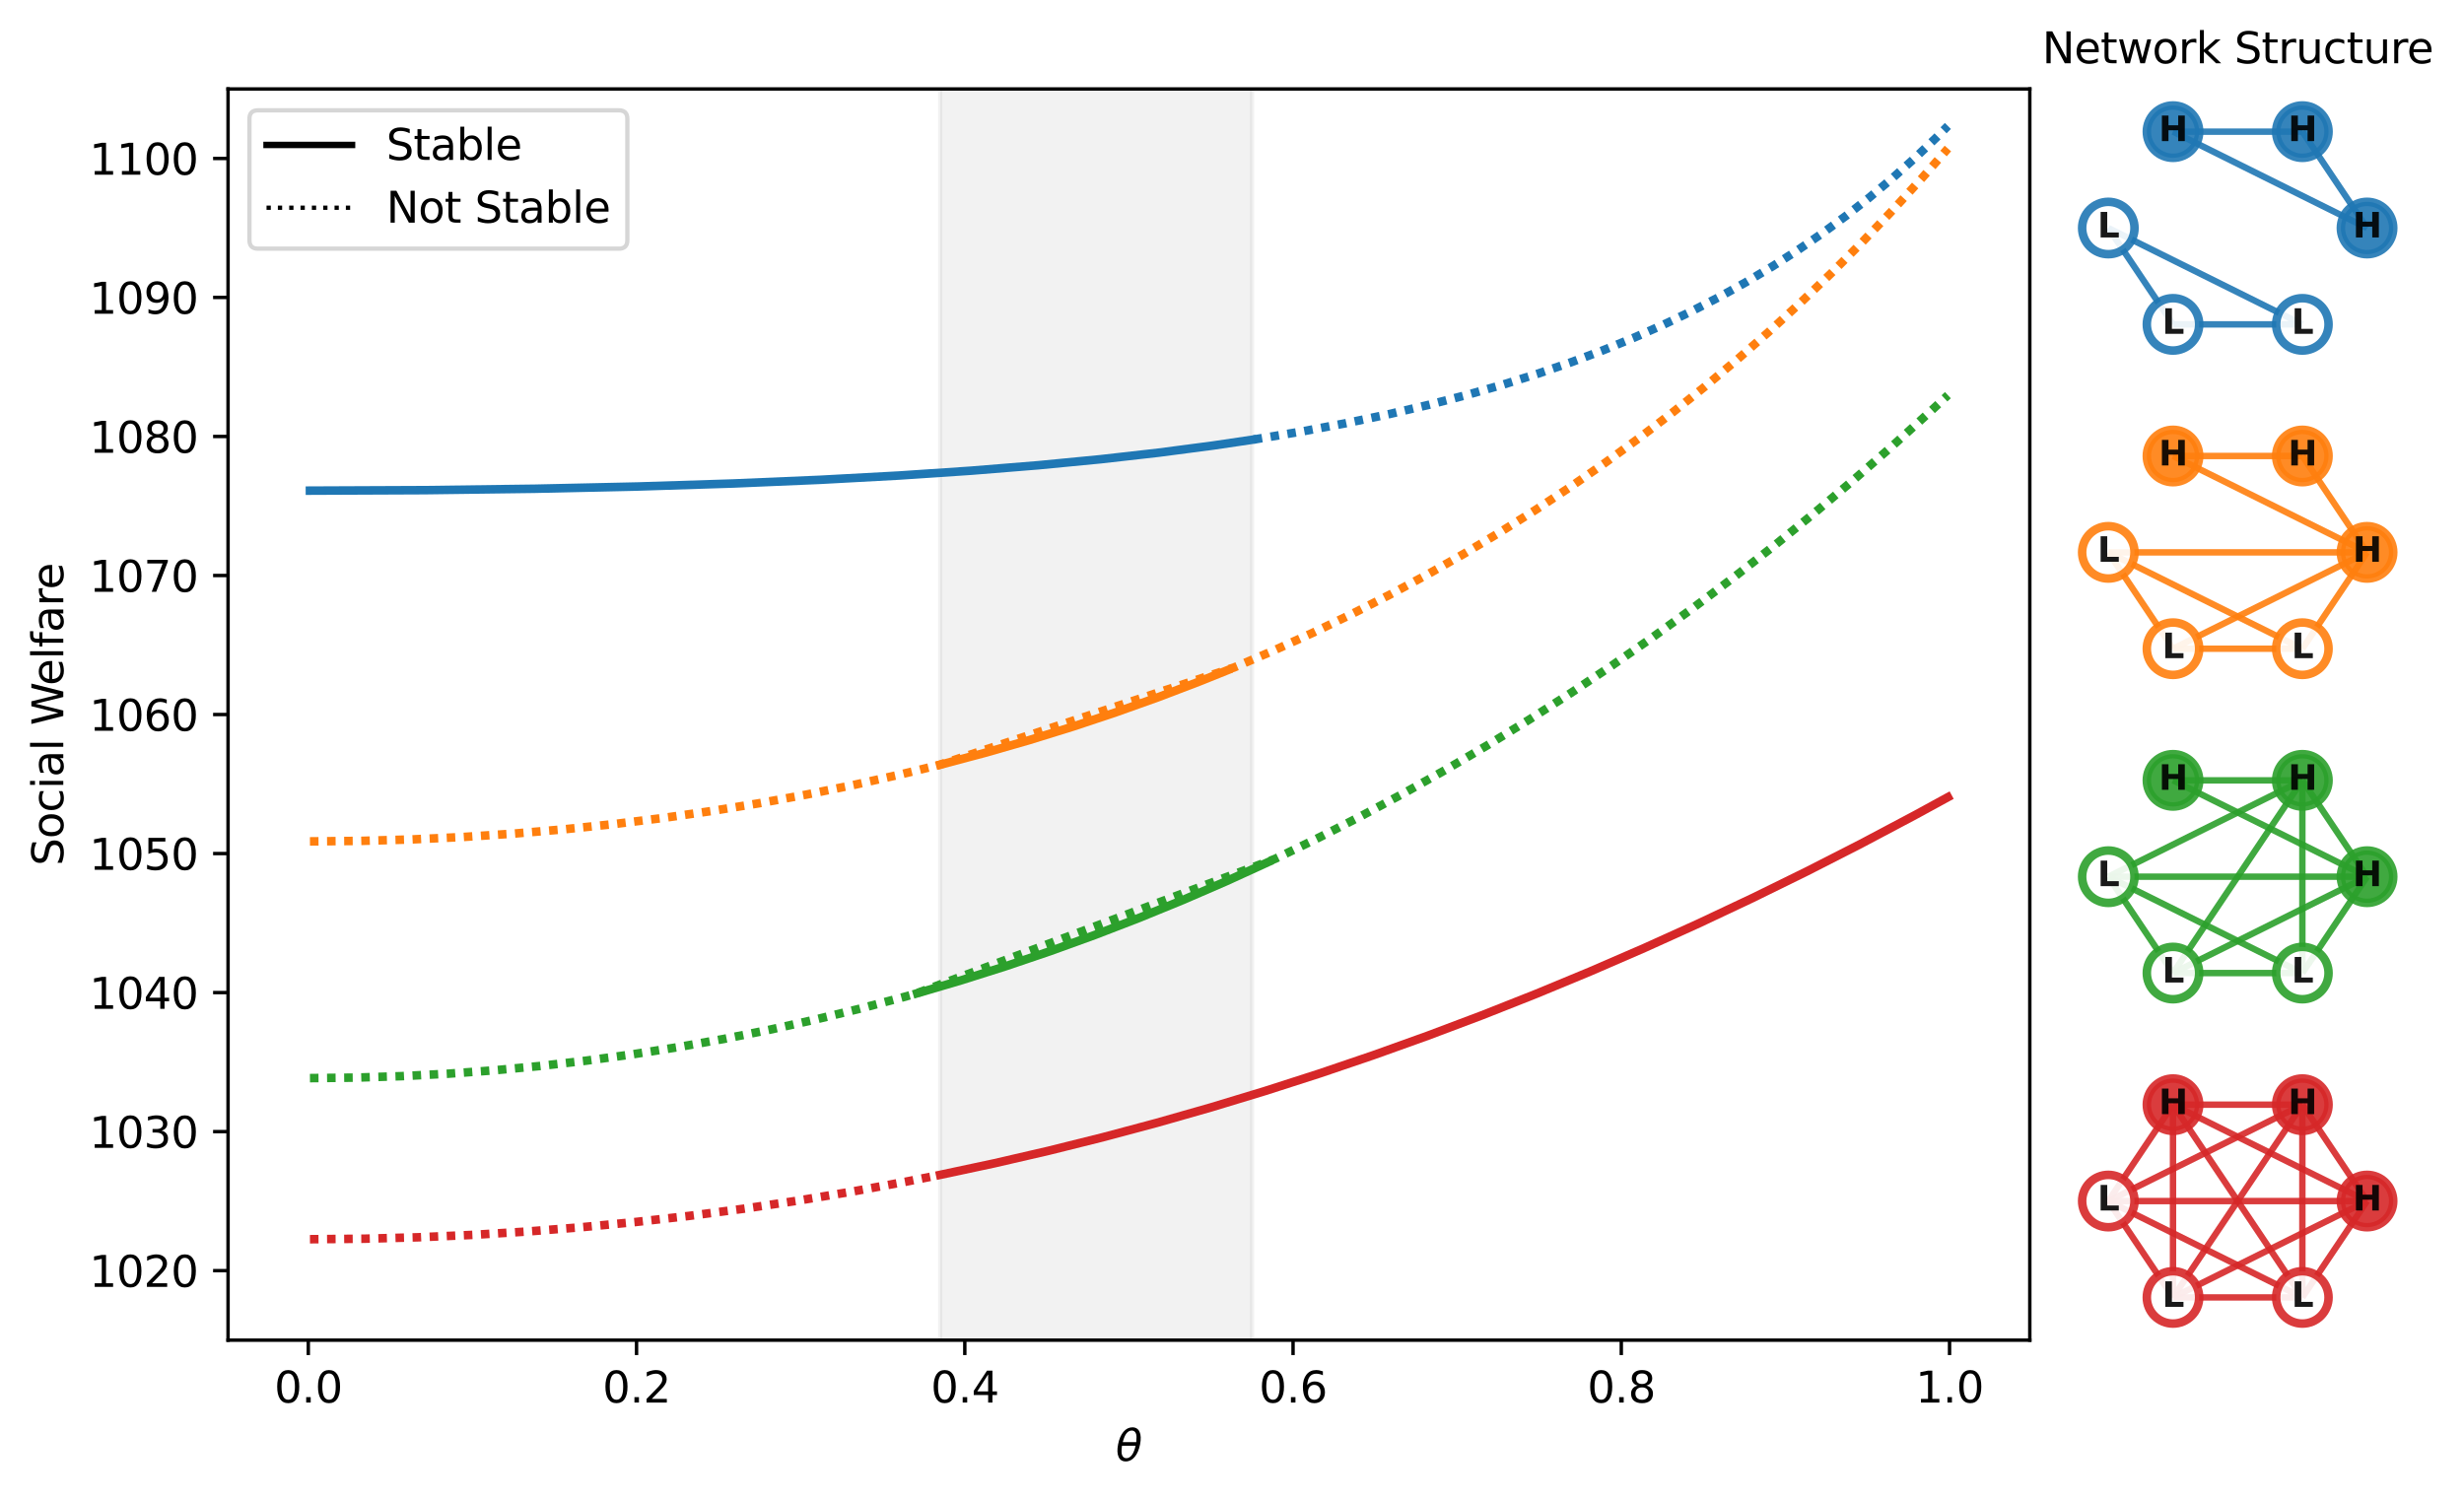 <?xml version="1.0" encoding="utf-8" standalone="no"?>
<!DOCTYPE svg PUBLIC "-//W3C//DTD SVG 1.1//EN"
  "http://www.w3.org/Graphics/SVG/1.1/DTD/svg11.dtd">
<svg xmlns:xlink="http://www.w3.org/1999/xlink" width="576.197pt" height="350.955pt" viewBox="0 0 576.197 350.955" xmlns="http://www.w3.org/2000/svg" version="1.1">
 <defs>
  <style type="text/css">*{stroke-linejoin: round; stroke-linecap: butt}</style>
 </defs>
 <g id="figure_1">
  <g id="patch_1">
   <path d="M 0 350.955 
L 576.197 350.955 
L 576.197 0 
L 0 0 
z
" style="fill: #ffffff"/>
  </g>
  <g id="axes_1">
   <g id="patch_2">
    <path d="M 53.328 313.398 
L 474.661 313.398 
L 474.661 20.798 
L 53.328 20.798 
z
" style="fill: #ffffff"/>
   </g>
   <g id="PolyCollection_1"/>
   <g id="PolyCollection_2"/>
   <g id="PolyCollection_3"/>
   <g id="PolyCollection_4"/>
   <g id="PolyCollection_5"/>
   <g id="PolyCollection_6"/>
   <g id="PolyCollection_7"/>
   <g id="PolyCollection_8"/>
   <g id="PolyCollection_9">
    <defs>
     <path id="mc491e01df0" d="M 292.78 -21.301 
L 219.858 -21.301 
L 219.858 -362.667 
L 292.78 -362.667 
L 292.78 -362.667 
L 292.78 -21.301 
z
" style="stroke: #7f7f7f; stroke-opacity: 0.1"/>
    </defs>
    <g clip-path="url(#p74b5ebcab1)">
     <use xlink:href="#mc491e01df0" x="0" y="350.955" style="fill: #7f7f7f; fill-opacity: 0.1; stroke: #7f7f7f; stroke-opacity: 0.1"/>
    </g>
   </g>
   <g id="matplotlib.axis_1">
    <g id="xtick_1">
     <g id="line2d_1">
      <defs>
       <path id="m1a54501ac3" d="M 0 0 
L 0 3.5 
" style="stroke: #000000; stroke-width: 0.8"/>
      </defs>
      <g>
       <use xlink:href="#m1a54501ac3" x="72.096" y="313.398" style="stroke: #000000; stroke-width: 0.8"/>
      </g>
     </g>
     <g id="text_1">
      <!-- 0.0 -->
      <g transform="translate(64.144 327.997) scale(0.1 -0.1)">
       <defs>
        <path id="DejaVuSans-30" d="M 2034 4250 
Q 1547 4250 1301 3770 
Q 1056 3291 1056 2328 
Q 1056 1369 1301 889 
Q 1547 409 2034 409 
Q 2525 409 2770 889 
Q 3016 1369 3016 2328 
Q 3016 3291 2770 3770 
Q 2525 4250 2034 4250 
z
M 2034 4750 
Q 2819 4750 3233 4129 
Q 3647 3509 3647 2328 
Q 3647 1150 3233 529 
Q 2819 -91 2034 -91 
Q 1250 -91 836 529 
Q 422 1150 422 2328 
Q 422 3509 836 4129 
Q 1250 4750 2034 4750 
z
" transform="scale(0.016)"/>
        <path id="DejaVuSans-2e" d="M 684 794 
L 1344 794 
L 1344 0 
L 684 0 
L 684 794 
z
" transform="scale(0.016)"/>
       </defs>
       <use xlink:href="#DejaVuSans-30"/>
       <use xlink:href="#DejaVuSans-2e" x="63.623"/>
       <use xlink:href="#DejaVuSans-30" x="95.41"/>
      </g>
     </g>
    </g>
    <g id="xtick_2">
     <g id="line2d_2">
      <g>
       <use xlink:href="#m1a54501ac3" x="148.855" y="313.398" style="stroke: #000000; stroke-width: 0.8"/>
      </g>
     </g>
     <g id="text_2">
      <!-- 0.2 -->
      <g transform="translate(140.904 327.997) scale(0.1 -0.1)">
       <defs>
        <path id="DejaVuSans-32" d="M 1228 531 
L 3431 531 
L 3431 0 
L 469 0 
L 469 531 
Q 828 903 1448 1529 
Q 2069 2156 2228 2338 
Q 2531 2678 2651 2914 
Q 2772 3150 2772 3378 
Q 2772 3750 2511 3984 
Q 2250 4219 1831 4219 
Q 1534 4219 1204 4116 
Q 875 4013 500 3803 
L 500 4441 
Q 881 4594 1212 4672 
Q 1544 4750 1819 4750 
Q 2544 4750 2975 4387 
Q 3406 4025 3406 3419 
Q 3406 3131 3298 2873 
Q 3191 2616 2906 2266 
Q 2828 2175 2409 1742 
Q 1991 1309 1228 531 
z
" transform="scale(0.016)"/>
       </defs>
       <use xlink:href="#DejaVuSans-30"/>
       <use xlink:href="#DejaVuSans-2e" x="63.623"/>
       <use xlink:href="#DejaVuSans-32" x="95.41"/>
      </g>
     </g>
    </g>
    <g id="xtick_3">
     <g id="line2d_3">
      <g>
       <use xlink:href="#m1a54501ac3" x="225.615" y="313.398" style="stroke: #000000; stroke-width: 0.8"/>
      </g>
     </g>
     <g id="text_3">
      <!-- 0.4 -->
      <g transform="translate(217.663 327.997) scale(0.1 -0.1)">
       <defs>
        <path id="DejaVuSans-34" d="M 2419 4116 
L 825 1625 
L 2419 1625 
L 2419 4116 
z
M 2253 4666 
L 3047 4666 
L 3047 1625 
L 3713 1625 
L 3713 1100 
L 3047 1100 
L 3047 0 
L 2419 0 
L 2419 1100 
L 313 1100 
L 313 1709 
L 2253 4666 
z
" transform="scale(0.016)"/>
       </defs>
       <use xlink:href="#DejaVuSans-30"/>
       <use xlink:href="#DejaVuSans-2e" x="63.623"/>
       <use xlink:href="#DejaVuSans-34" x="95.41"/>
      </g>
     </g>
    </g>
    <g id="xtick_4">
     <g id="line2d_4">
      <g>
       <use xlink:href="#m1a54501ac3" x="302.375" y="313.398" style="stroke: #000000; stroke-width: 0.8"/>
      </g>
     </g>
     <g id="text_4">
      <!-- 0.6 -->
      <g transform="translate(294.423 327.997) scale(0.1 -0.1)">
       <defs>
        <path id="DejaVuSans-36" d="M 2113 2584 
Q 1688 2584 1439 2293 
Q 1191 2003 1191 1497 
Q 1191 994 1439 701 
Q 1688 409 2113 409 
Q 2538 409 2786 701 
Q 3034 994 3034 1497 
Q 3034 2003 2786 2293 
Q 2538 2584 2113 2584 
z
M 3366 4563 
L 3366 3988 
Q 3128 4100 2886 4159 
Q 2644 4219 2406 4219 
Q 1781 4219 1451 3797 
Q 1122 3375 1075 2522 
Q 1259 2794 1537 2939 
Q 1816 3084 2150 3084 
Q 2853 3084 3261 2657 
Q 3669 2231 3669 1497 
Q 3669 778 3244 343 
Q 2819 -91 2113 -91 
Q 1303 -91 875 529 
Q 447 1150 447 2328 
Q 447 3434 972 4092 
Q 1497 4750 2381 4750 
Q 2619 4750 2861 4703 
Q 3103 4656 3366 4563 
z
" transform="scale(0.016)"/>
       </defs>
       <use xlink:href="#DejaVuSans-30"/>
       <use xlink:href="#DejaVuSans-2e" x="63.623"/>
       <use xlink:href="#DejaVuSans-36" x="95.41"/>
      </g>
     </g>
    </g>
    <g id="xtick_5">
     <g id="line2d_5">
      <g>
       <use xlink:href="#m1a54501ac3" x="379.134" y="313.398" style="stroke: #000000; stroke-width: 0.8"/>
      </g>
     </g>
     <g id="text_5">
      <!-- 0.8 -->
      <g transform="translate(371.183 327.997) scale(0.1 -0.1)">
       <defs>
        <path id="DejaVuSans-38" d="M 2034 2216 
Q 1584 2216 1326 1975 
Q 1069 1734 1069 1313 
Q 1069 891 1326 650 
Q 1584 409 2034 409 
Q 2484 409 2743 651 
Q 3003 894 3003 1313 
Q 3003 1734 2745 1975 
Q 2488 2216 2034 2216 
z
M 1403 2484 
Q 997 2584 770 2862 
Q 544 3141 544 3541 
Q 544 4100 942 4425 
Q 1341 4750 2034 4750 
Q 2731 4750 3128 4425 
Q 3525 4100 3525 3541 
Q 3525 3141 3298 2862 
Q 3072 2584 2669 2484 
Q 3125 2378 3379 2068 
Q 3634 1759 3634 1313 
Q 3634 634 3220 271 
Q 2806 -91 2034 -91 
Q 1263 -91 848 271 
Q 434 634 434 1313 
Q 434 1759 690 2068 
Q 947 2378 1403 2484 
z
M 1172 3481 
Q 1172 3119 1398 2916 
Q 1625 2713 2034 2713 
Q 2441 2713 2670 2916 
Q 2900 3119 2900 3481 
Q 2900 3844 2670 4047 
Q 2441 4250 2034 4250 
Q 1625 4250 1398 4047 
Q 1172 3844 1172 3481 
z
" transform="scale(0.016)"/>
       </defs>
       <use xlink:href="#DejaVuSans-30"/>
       <use xlink:href="#DejaVuSans-2e" x="63.623"/>
       <use xlink:href="#DejaVuSans-38" x="95.41"/>
      </g>
     </g>
    </g>
    <g id="xtick_6">
     <g id="line2d_6">
      <g>
       <use xlink:href="#m1a54501ac3" x="455.894" y="313.398" style="stroke: #000000; stroke-width: 0.8"/>
      </g>
     </g>
     <g id="text_6">
      <!-- 1.0 -->
      <g transform="translate(447.942 327.997) scale(0.1 -0.1)">
       <defs>
        <path id="DejaVuSans-31" d="M 794 531 
L 1825 531 
L 1825 4091 
L 703 3866 
L 703 4441 
L 1819 4666 
L 2450 4666 
L 2450 531 
L 3481 531 
L 3481 0 
L 794 0 
L 794 531 
z
" transform="scale(0.016)"/>
       </defs>
       <use xlink:href="#DejaVuSans-31"/>
       <use xlink:href="#DejaVuSans-2e" x="63.623"/>
       <use xlink:href="#DejaVuSans-30" x="95.41"/>
      </g>
     </g>
    </g>
    <g id="text_7">
     <!-- $\theta$ -->
     <g transform="translate(260.895 341.675) scale(0.1 -0.1)">
      <defs>
       <path id="DejaVuSans-Oblique-3b8" d="M 2913 2219 
L 925 2219 
Q 791 1284 928 888 
Q 1100 400 1566 400 
Q 2034 400 2391 891 
Q 2703 1322 2913 2219 
z
M 3009 2750 
Q 3094 3638 2984 3950 
Q 2813 4444 2353 4444 
Q 1875 4444 1525 3956 
Q 1250 3563 1034 2750 
L 3009 2750 
z
M 2444 4913 
Q 3194 4913 3494 4250 
Q 3794 3591 3566 2422 
Q 3341 1256 2781 594 
Q 2225 -72 1475 -72 
Q 722 -72 425 594 
Q 128 1256 353 2422 
Q 581 3591 1134 4250 
Q 1691 4913 2444 4913 
z
" transform="scale(0.016)"/>
      </defs>
      <use xlink:href="#DejaVuSans-Oblique-3b8" transform="translate(0 0.234)"/>
     </g>
    </g>
   </g>
   <g id="matplotlib.axis_2">
    <g id="ytick_1">
     <g id="line2d_7">
      <defs>
       <path id="m4eb96f9fd0" d="M 0 0 
L -3.5 0 
" style="stroke: #000000; stroke-width: 0.8"/>
      </defs>
      <g>
       <use xlink:href="#m4eb96f9fd0" x="53.328" y="297.143" style="stroke: #000000; stroke-width: 0.8"/>
      </g>
     </g>
     <g id="text_8">
      <!-- 1020 -->
      <g transform="translate(20.878 300.942) scale(0.1 -0.1)">
       <use xlink:href="#DejaVuSans-31"/>
       <use xlink:href="#DejaVuSans-30" x="63.623"/>
       <use xlink:href="#DejaVuSans-32" x="127.246"/>
       <use xlink:href="#DejaVuSans-30" x="190.869"/>
      </g>
     </g>
    </g>
    <g id="ytick_2">
     <g id="line2d_8">
      <g>
       <use xlink:href="#m4eb96f9fd0" x="53.328" y="264.632" style="stroke: #000000; stroke-width: 0.8"/>
      </g>
     </g>
     <g id="text_9">
      <!-- 1030 -->
      <g transform="translate(20.878 268.431) scale(0.1 -0.1)">
       <defs>
        <path id="DejaVuSans-33" d="M 2597 2516 
Q 3050 2419 3304 2112 
Q 3559 1806 3559 1356 
Q 3559 666 3084 287 
Q 2609 -91 1734 -91 
Q 1441 -91 1130 -33 
Q 819 25 488 141 
L 488 750 
Q 750 597 1062 519 
Q 1375 441 1716 441 
Q 2309 441 2620 675 
Q 2931 909 2931 1356 
Q 2931 1769 2642 2001 
Q 2353 2234 1838 2234 
L 1294 2234 
L 1294 2753 
L 1863 2753 
Q 2328 2753 2575 2939 
Q 2822 3125 2822 3475 
Q 2822 3834 2567 4026 
Q 2313 4219 1838 4219 
Q 1578 4219 1281 4162 
Q 984 4106 628 3988 
L 628 4550 
Q 988 4650 1302 4700 
Q 1616 4750 1894 4750 
Q 2613 4750 3031 4423 
Q 3450 4097 3450 3541 
Q 3450 3153 3228 2886 
Q 3006 2619 2597 2516 
z
" transform="scale(0.016)"/>
       </defs>
       <use xlink:href="#DejaVuSans-31"/>
       <use xlink:href="#DejaVuSans-30" x="63.623"/>
       <use xlink:href="#DejaVuSans-33" x="127.246"/>
       <use xlink:href="#DejaVuSans-30" x="190.869"/>
      </g>
     </g>
    </g>
    <g id="ytick_3">
     <g id="line2d_9">
      <g>
       <use xlink:href="#m4eb96f9fd0" x="53.328" y="232.121" style="stroke: #000000; stroke-width: 0.8"/>
      </g>
     </g>
     <g id="text_10">
      <!-- 1040 -->
      <g transform="translate(20.878 235.92) scale(0.1 -0.1)">
       <use xlink:href="#DejaVuSans-31"/>
       <use xlink:href="#DejaVuSans-30" x="63.623"/>
       <use xlink:href="#DejaVuSans-34" x="127.246"/>
       <use xlink:href="#DejaVuSans-30" x="190.869"/>
      </g>
     </g>
    </g>
    <g id="ytick_4">
     <g id="line2d_10">
      <g>
       <use xlink:href="#m4eb96f9fd0" x="53.328" y="199.61" style="stroke: #000000; stroke-width: 0.8"/>
      </g>
     </g>
     <g id="text_11">
      <!-- 1050 -->
      <g transform="translate(20.878 203.409) scale(0.1 -0.1)">
       <defs>
        <path id="DejaVuSans-35" d="M 691 4666 
L 3169 4666 
L 3169 4134 
L 1269 4134 
L 1269 2991 
Q 1406 3038 1543 3061 
Q 1681 3084 1819 3084 
Q 2600 3084 3056 2656 
Q 3513 2228 3513 1497 
Q 3513 744 3044 326 
Q 2575 -91 1722 -91 
Q 1428 -91 1123 -41 
Q 819 9 494 109 
L 494 744 
Q 775 591 1075 516 
Q 1375 441 1709 441 
Q 2250 441 2565 725 
Q 2881 1009 2881 1497 
Q 2881 1984 2565 2268 
Q 2250 2553 1709 2553 
Q 1456 2553 1204 2497 
Q 953 2441 691 2322 
L 691 4666 
z
" transform="scale(0.016)"/>
       </defs>
       <use xlink:href="#DejaVuSans-31"/>
       <use xlink:href="#DejaVuSans-30" x="63.623"/>
       <use xlink:href="#DejaVuSans-35" x="127.246"/>
       <use xlink:href="#DejaVuSans-30" x="190.869"/>
      </g>
     </g>
    </g>
    <g id="ytick_5">
     <g id="line2d_11">
      <g>
       <use xlink:href="#m4eb96f9fd0" x="53.328" y="167.098" style="stroke: #000000; stroke-width: 0.8"/>
      </g>
     </g>
     <g id="text_12">
      <!-- 1060 -->
      <g transform="translate(20.878 170.898) scale(0.1 -0.1)">
       <use xlink:href="#DejaVuSans-31"/>
       <use xlink:href="#DejaVuSans-30" x="63.623"/>
       <use xlink:href="#DejaVuSans-36" x="127.246"/>
       <use xlink:href="#DejaVuSans-30" x="190.869"/>
      </g>
     </g>
    </g>
    <g id="ytick_6">
     <g id="line2d_12">
      <g>
       <use xlink:href="#m4eb96f9fd0" x="53.328" y="134.587" style="stroke: #000000; stroke-width: 0.8"/>
      </g>
     </g>
     <g id="text_13">
      <!-- 1070 -->
      <g transform="translate(20.878 138.387) scale(0.1 -0.1)">
       <defs>
        <path id="DejaVuSans-37" d="M 525 4666 
L 3525 4666 
L 3525 4397 
L 1831 0 
L 1172 0 
L 2766 4134 
L 525 4134 
L 525 4666 
z
" transform="scale(0.016)"/>
       </defs>
       <use xlink:href="#DejaVuSans-31"/>
       <use xlink:href="#DejaVuSans-30" x="63.623"/>
       <use xlink:href="#DejaVuSans-37" x="127.246"/>
       <use xlink:href="#DejaVuSans-30" x="190.869"/>
      </g>
     </g>
    </g>
    <g id="ytick_7">
     <g id="line2d_13">
      <g>
       <use xlink:href="#m4eb96f9fd0" x="53.328" y="102.076" style="stroke: #000000; stroke-width: 0.8"/>
      </g>
     </g>
     <g id="text_14">
      <!-- 1080 -->
      <g transform="translate(20.878 105.875) scale(0.1 -0.1)">
       <use xlink:href="#DejaVuSans-31"/>
       <use xlink:href="#DejaVuSans-30" x="63.623"/>
       <use xlink:href="#DejaVuSans-38" x="127.246"/>
       <use xlink:href="#DejaVuSans-30" x="190.869"/>
      </g>
     </g>
    </g>
    <g id="ytick_8">
     <g id="line2d_14">
      <g>
       <use xlink:href="#m4eb96f9fd0" x="53.328" y="69.565" style="stroke: #000000; stroke-width: 0.8"/>
      </g>
     </g>
     <g id="text_15">
      <!-- 1090 -->
      <g transform="translate(20.878 73.364) scale(0.1 -0.1)">
       <defs>
        <path id="DejaVuSans-39" d="M 703 97 
L 703 672 
Q 941 559 1184 500 
Q 1428 441 1663 441 
Q 2288 441 2617 861 
Q 2947 1281 2994 2138 
Q 2813 1869 2534 1725 
Q 2256 1581 1919 1581 
Q 1219 1581 811 2004 
Q 403 2428 403 3163 
Q 403 3881 828 4315 
Q 1253 4750 1959 4750 
Q 2769 4750 3195 4129 
Q 3622 3509 3622 2328 
Q 3622 1225 3098 567 
Q 2575 -91 1691 -91 
Q 1453 -91 1209 -44 
Q 966 3 703 97 
z
M 1959 2075 
Q 2384 2075 2632 2365 
Q 2881 2656 2881 3163 
Q 2881 3666 2632 3958 
Q 2384 4250 1959 4250 
Q 1534 4250 1286 3958 
Q 1038 3666 1038 3163 
Q 1038 2656 1286 2365 
Q 1534 2075 1959 2075 
z
" transform="scale(0.016)"/>
       </defs>
       <use xlink:href="#DejaVuSans-31"/>
       <use xlink:href="#DejaVuSans-30" x="63.623"/>
       <use xlink:href="#DejaVuSans-39" x="127.246"/>
       <use xlink:href="#DejaVuSans-30" x="190.869"/>
      </g>
     </g>
    </g>
    <g id="ytick_9">
     <g id="line2d_15">
      <g>
       <use xlink:href="#m4eb96f9fd0" x="53.328" y="37.054" style="stroke: #000000; stroke-width: 0.8"/>
      </g>
     </g>
     <g id="text_16">
      <!-- 1100 -->
      <g transform="translate(20.878 40.853) scale(0.1 -0.1)">
       <use xlink:href="#DejaVuSans-31"/>
       <use xlink:href="#DejaVuSans-31" x="63.623"/>
       <use xlink:href="#DejaVuSans-30" x="127.246"/>
       <use xlink:href="#DejaVuSans-30" x="190.869"/>
      </g>
     </g>
    </g>
    <g id="text_17">
     <!-- Social Welfare -->
     <g transform="translate(14.798 202.472) rotate(-90) scale(0.1 -0.1)">
      <defs>
       <path id="DejaVuSans-53" d="M 3425 4513 
L 3425 3897 
Q 3066 4069 2747 4153 
Q 2428 4238 2131 4238 
Q 1616 4238 1336 4038 
Q 1056 3838 1056 3469 
Q 1056 3159 1242 3001 
Q 1428 2844 1947 2747 
L 2328 2669 
Q 3034 2534 3370 2195 
Q 3706 1856 3706 1288 
Q 3706 609 3251 259 
Q 2797 -91 1919 -91 
Q 1588 -91 1214 -16 
Q 841 59 441 206 
L 441 856 
Q 825 641 1194 531 
Q 1563 422 1919 422 
Q 2459 422 2753 634 
Q 3047 847 3047 1241 
Q 3047 1584 2836 1778 
Q 2625 1972 2144 2069 
L 1759 2144 
Q 1053 2284 737 2584 
Q 422 2884 422 3419 
Q 422 4038 858 4394 
Q 1294 4750 2059 4750 
Q 2388 4750 2728 4690 
Q 3069 4631 3425 4513 
z
" transform="scale(0.016)"/>
       <path id="DejaVuSans-6f" d="M 1959 3097 
Q 1497 3097 1228 2736 
Q 959 2375 959 1747 
Q 959 1119 1226 758 
Q 1494 397 1959 397 
Q 2419 397 2687 759 
Q 2956 1122 2956 1747 
Q 2956 2369 2687 2733 
Q 2419 3097 1959 3097 
z
M 1959 3584 
Q 2709 3584 3137 3096 
Q 3566 2609 3566 1747 
Q 3566 888 3137 398 
Q 2709 -91 1959 -91 
Q 1206 -91 779 398 
Q 353 888 353 1747 
Q 353 2609 779 3096 
Q 1206 3584 1959 3584 
z
" transform="scale(0.016)"/>
       <path id="DejaVuSans-63" d="M 3122 3366 
L 3122 2828 
Q 2878 2963 2633 3030 
Q 2388 3097 2138 3097 
Q 1578 3097 1268 2742 
Q 959 2388 959 1747 
Q 959 1106 1268 751 
Q 1578 397 2138 397 
Q 2388 397 2633 464 
Q 2878 531 3122 666 
L 3122 134 
Q 2881 22 2623 -34 
Q 2366 -91 2075 -91 
Q 1284 -91 818 406 
Q 353 903 353 1747 
Q 353 2603 823 3093 
Q 1294 3584 2113 3584 
Q 2378 3584 2631 3529 
Q 2884 3475 3122 3366 
z
" transform="scale(0.016)"/>
       <path id="DejaVuSans-69" d="M 603 3500 
L 1178 3500 
L 1178 0 
L 603 0 
L 603 3500 
z
M 603 4863 
L 1178 4863 
L 1178 4134 
L 603 4134 
L 603 4863 
z
" transform="scale(0.016)"/>
       <path id="DejaVuSans-61" d="M 2194 1759 
Q 1497 1759 1228 1600 
Q 959 1441 959 1056 
Q 959 750 1161 570 
Q 1363 391 1709 391 
Q 2188 391 2477 730 
Q 2766 1069 2766 1631 
L 2766 1759 
L 2194 1759 
z
M 3341 1997 
L 3341 0 
L 2766 0 
L 2766 531 
Q 2569 213 2275 61 
Q 1981 -91 1556 -91 
Q 1019 -91 701 211 
Q 384 513 384 1019 
Q 384 1609 779 1909 
Q 1175 2209 1959 2209 
L 2766 2209 
L 2766 2266 
Q 2766 2663 2505 2880 
Q 2244 3097 1772 3097 
Q 1472 3097 1187 3025 
Q 903 2953 641 2809 
L 641 3341 
Q 956 3463 1253 3523 
Q 1550 3584 1831 3584 
Q 2591 3584 2966 3190 
Q 3341 2797 3341 1997 
z
" transform="scale(0.016)"/>
       <path id="DejaVuSans-6c" d="M 603 4863 
L 1178 4863 
L 1178 0 
L 603 0 
L 603 4863 
z
" transform="scale(0.016)"/>
       <path id="DejaVuSans-20" transform="scale(0.016)"/>
       <path id="DejaVuSans-57" d="M 213 4666 
L 850 4666 
L 1831 722 
L 2809 4666 
L 3519 4666 
L 4500 722 
L 5478 4666 
L 6119 4666 
L 4947 0 
L 4153 0 
L 3169 4050 
L 2175 0 
L 1381 0 
L 213 4666 
z
" transform="scale(0.016)"/>
       <path id="DejaVuSans-65" d="M 3597 1894 
L 3597 1613 
L 953 1613 
Q 991 1019 1311 708 
Q 1631 397 2203 397 
Q 2534 397 2845 478 
Q 3156 559 3463 722 
L 3463 178 
Q 3153 47 2828 -22 
Q 2503 -91 2169 -91 
Q 1331 -91 842 396 
Q 353 884 353 1716 
Q 353 2575 817 3079 
Q 1281 3584 2069 3584 
Q 2775 3584 3186 3129 
Q 3597 2675 3597 1894 
z
M 3022 2063 
Q 3016 2534 2758 2815 
Q 2500 3097 2075 3097 
Q 1594 3097 1305 2825 
Q 1016 2553 972 2059 
L 3022 2063 
z
" transform="scale(0.016)"/>
       <path id="DejaVuSans-66" d="M 2375 4863 
L 2375 4384 
L 1825 4384 
Q 1516 4384 1395 4259 
Q 1275 4134 1275 3809 
L 1275 3500 
L 2222 3500 
L 2222 3053 
L 1275 3053 
L 1275 0 
L 697 0 
L 697 3053 
L 147 3053 
L 147 3500 
L 697 3500 
L 697 3744 
Q 697 4328 969 4595 
Q 1241 4863 1831 4863 
L 2375 4863 
z
" transform="scale(0.016)"/>
       <path id="DejaVuSans-72" d="M 2631 2963 
Q 2534 3019 2420 3045 
Q 2306 3072 2169 3072 
Q 1681 3072 1420 2755 
Q 1159 2438 1159 1844 
L 1159 0 
L 581 0 
L 581 3500 
L 1159 3500 
L 1159 2956 
Q 1341 3275 1631 3429 
Q 1922 3584 2338 3584 
Q 2397 3584 2469 3576 
Q 2541 3569 2628 3553 
L 2631 2963 
z
" transform="scale(0.016)"/>
      </defs>
      <use xlink:href="#DejaVuSans-53"/>
      <use xlink:href="#DejaVuSans-6f" x="63.477"/>
      <use xlink:href="#DejaVuSans-63" x="124.658"/>
      <use xlink:href="#DejaVuSans-69" x="179.639"/>
      <use xlink:href="#DejaVuSans-61" x="207.422"/>
      <use xlink:href="#DejaVuSans-6c" x="268.701"/>
      <use xlink:href="#DejaVuSans-20" x="296.484"/>
      <use xlink:href="#DejaVuSans-57" x="328.271"/>
      <use xlink:href="#DejaVuSans-65" x="421.273"/>
      <use xlink:href="#DejaVuSans-6c" x="482.797"/>
      <use xlink:href="#DejaVuSans-66" x="510.58"/>
      <use xlink:href="#DejaVuSans-61" x="545.785"/>
      <use xlink:href="#DejaVuSans-72" x="607.064"/>
      <use xlink:href="#DejaVuSans-65" x="645.928"/>
     </g>
    </g>
   </g>
   <g id="line2d_16">
    <path d="M 72.48 114.74 
L 99.345 114.625 
L 125.06 114.297 
L 149.239 113.771 
L 171.499 113.067 
L 191.841 112.203 
L 210.263 111.204 
L 227.15 110.07 
L 242.886 108.793 
L 257.47 107.384 
L 270.903 105.864 
L 283.568 104.205 
L 292.78 102.843 
L 292.78 102.843 
" clip-path="url(#p74b5ebcab1)" style="fill: none; stroke: #1f77b4; stroke-width: 2; stroke-linecap: square"/>
   </g>
   <g id="line2d_17">
    <path d="M 293.163 102.783 
L 304.294 100.93 
L 314.656 98.987 
L 324.635 96.891 
L 334.23 94.643 
L 343.057 92.351 
L 351.501 89.936 
L 359.56 87.406 
L 367.236 84.772 
L 374.912 81.899 
L 382.205 78.926 
L 389.113 75.871 
L 395.637 72.753 
L 402.162 69.389 
L 408.303 65.98 
L 414.444 62.317 
L 420.201 58.631 
L 425.958 54.685 
L 431.714 50.456 
L 437.088 46.234 
L 442.461 41.727 
L 447.834 36.913 
L 452.823 32.148 
L 455.51 29.456 
L 455.51 29.456 
" clip-path="url(#p74b5ebcab1)" style="fill: none; stroke-dasharray: 2,2; stroke-dashoffset: 0; stroke: #1f77b4; stroke-width: 2"/>
   </g>
   <g id="line2d_18">
    <path d="M 219.858 178.834 
L 230.221 176.089 
L 240.583 173.116 
L 250.946 169.907 
L 260.924 166.583 
L 270.903 163.022 
L 280.498 159.363 
L 287.023 156.739 
L 287.023 156.739 
" clip-path="url(#p74b5ebcab1)" style="fill: none; stroke: #ff7f0e; stroke-width: 2; stroke-linecap: square"/>
   </g>
   <g id="line2d_19">
    <path d="M 72.48 196.764 
L 84.377 196.646 
L 96.275 196.306 
L 108.173 195.742 
L 120.071 194.952 
L 131.968 193.934 
L 143.482 192.727 
L 154.996 191.299 
L 166.51 189.645 
L 177.64 187.825 
L 188.77 185.782 
L 199.901 183.509 
L 210.647 181.09 
L 219.474 178.931 
L 288.558 156.105 
L 297.769 152.165 
L 306.98 147.986 
L 316.191 143.556 
L 325.019 139.064 
L 333.846 134.319 
L 342.29 129.533 
L 350.733 124.493 
L 359.177 119.186 
L 367.236 113.861 
L 375.296 108.269 
L 383.356 102.398 
L 391.032 96.533 
L 398.708 90.389 
L 406.384 83.951 
L 413.676 77.55 
L 420.968 70.858 
L 428.26 63.86 
L 435.552 56.541 
L 442.461 49.295 
L 449.369 41.732 
L 455.51 34.73 
L 455.51 34.73 
" clip-path="url(#p74b5ebcab1)" style="fill: none; stroke-dasharray: 2,2; stroke-dashoffset: 0; stroke: #ff7f0e; stroke-width: 2"/>
   </g>
   <g id="line2d_20">
    <path d="M 214.485 232.279 
L 224.847 229.23 
L 235.21 225.95 
L 245.572 222.436 
L 255.935 218.685 
L 266.298 214.692 
L 276.66 210.452 
L 286.639 206.133 
L 296.618 201.577 
L 296.618 201.577 
" clip-path="url(#p74b5ebcab1)" style="fill: none; stroke: #2ca02c; stroke-width: 2; stroke-linecap: square"/>
   </g>
   <g id="line2d_21">
    <path d="M 72.48 252.125 
L 83.226 252.006 
L 93.972 251.664 
L 104.719 251.1 
L 115.465 250.311 
L 126.211 249.298 
L 136.958 248.059 
L 147.704 246.594 
L 158.45 244.9 
L 169.197 242.975 
L 179.943 240.818 
L 190.306 238.515 
L 200.668 235.992 
L 211.031 233.245 
L 214.101 232.388 
L 298.153 200.855 
L 308.132 196.02 
L 318.11 190.937 
L 328.089 185.603 
L 338.068 180.01 
L 348.047 174.153 
L 357.641 168.267 
L 367.236 162.125 
L 376.831 155.721 
L 386.426 149.049 
L 396.021 142.101 
L 405.616 134.871 
L 414.827 127.657 
L 424.039 120.169 
L 433.25 112.399 
L 442.461 104.34 
L 451.672 95.983 
L 455.51 92.411 
L 455.51 92.411 
" clip-path="url(#p74b5ebcab1)" style="fill: none; stroke-dasharray: 2,2; stroke-dashoffset: 0; stroke: #2ca02c; stroke-width: 2"/>
   </g>
   <g id="line2d_22">
    <path d="M 219.858 274.749 
L 232.523 272.047 
L 245.189 269.119 
L 257.854 265.965 
L 270.519 262.583 
L 283.185 258.972 
L 295.85 255.132 
L 308.515 251.06 
L 321.181 246.756 
L 333.846 242.219 
L 346.511 237.446 
L 359.177 232.437 
L 371.842 227.19 
L 384.507 221.703 
L 397.173 215.975 
L 409.838 210.004 
L 422.503 203.787 
L 435.169 197.324 
L 447.834 190.611 
L 455.51 186.421 
L 455.51 186.421 
" clip-path="url(#p74b5ebcab1)" style="fill: none; stroke: #d62728; stroke-width: 2; stroke-linecap: square"/>
   </g>
   <g id="line2d_23">
    <path d="M 72.48 289.801 
L 85.145 289.684 
L 97.81 289.347 
L 110.476 288.789 
L 123.141 288.01 
L 135.806 287.01 
L 148.472 285.79 
L 161.137 284.347 
L 173.802 282.683 
L 186.468 280.795 
L 199.133 278.685 
L 211.798 276.351 
L 219.474 274.827 
L 219.474 274.827 
" clip-path="url(#p74b5ebcab1)" style="fill: none; stroke-dasharray: 2,2; stroke-dashoffset: 0; stroke: #d62728; stroke-width: 2"/>
   </g>
   <g id="line2d_24"/>
   <g id="line2d_25"/>
   <g id="line2d_26"/>
   <g id="line2d_27"/>
   <g id="line2d_28"/>
   <g id="line2d_29"/>
   <g id="patch_3">
    <path d="M 53.328 313.398 
L 53.328 20.798 
" style="fill: none; stroke: #000000; stroke-width: 0.8; stroke-linejoin: miter; stroke-linecap: square"/>
   </g>
   <g id="patch_4">
    <path d="M 474.661 313.398 
L 474.661 20.798 
" style="fill: none; stroke: #000000; stroke-width: 0.8; stroke-linejoin: miter; stroke-linecap: square"/>
   </g>
   <g id="patch_5">
    <path d="M 53.328 313.398 
L 474.661 313.398 
" style="fill: none; stroke: #000000; stroke-width: 0.8; stroke-linejoin: miter; stroke-linecap: square"/>
   </g>
   <g id="patch_6">
    <path d="M 53.328 20.798 
L 474.661 20.798 
" style="fill: none; stroke: #000000; stroke-width: 0.8; stroke-linejoin: miter; stroke-linecap: square"/>
   </g>
   <g id="legend_1">
    <g id="patch_7">
     <path d="M 60.328 58.155 
L 144.703 58.155 
Q 146.703 58.155 146.703 56.155 
L 146.703 27.798 
Q 146.703 25.798 144.703 25.798 
L 60.328 25.798 
Q 58.328 25.798 58.328 27.798 
L 58.328 56.155 
Q 58.328 58.155 60.328 58.155 
z
" style="fill: #ffffff; opacity: 0.8; stroke: #cccccc; stroke-linejoin: miter"/>
    </g>
    <g id="line2d_30">
     <path d="M 62.328 33.897 
L 72.328 33.897 
L 82.328 33.897 
" style="fill: none; stroke: #000000; stroke-width: 1.5; stroke-linecap: square"/>
    </g>
    <g id="text_18">
     <!-- Stable -->
     <g transform="translate(90.328 37.397) scale(0.1 -0.1)">
      <defs>
       <path id="DejaVuSans-74" d="M 1172 4494 
L 1172 3500 
L 2356 3500 
L 2356 3053 
L 1172 3053 
L 1172 1153 
Q 1172 725 1289 603 
Q 1406 481 1766 481 
L 2356 481 
L 2356 0 
L 1766 0 
Q 1100 0 847 248 
Q 594 497 594 1153 
L 594 3053 
L 172 3053 
L 172 3500 
L 594 3500 
L 594 4494 
L 1172 4494 
z
" transform="scale(0.016)"/>
       <path id="DejaVuSans-62" d="M 3116 1747 
Q 3116 2381 2855 2742 
Q 2594 3103 2138 3103 
Q 1681 3103 1420 2742 
Q 1159 2381 1159 1747 
Q 1159 1113 1420 752 
Q 1681 391 2138 391 
Q 2594 391 2855 752 
Q 3116 1113 3116 1747 
z
M 1159 2969 
Q 1341 3281 1617 3432 
Q 1894 3584 2278 3584 
Q 2916 3584 3314 3078 
Q 3713 2572 3713 1747 
Q 3713 922 3314 415 
Q 2916 -91 2278 -91 
Q 1894 -91 1617 61 
Q 1341 213 1159 525 
L 1159 0 
L 581 0 
L 581 4863 
L 1159 4863 
L 1159 2969 
z
" transform="scale(0.016)"/>
      </defs>
      <use xlink:href="#DejaVuSans-53"/>
      <use xlink:href="#DejaVuSans-74" x="63.477"/>
      <use xlink:href="#DejaVuSans-61" x="102.686"/>
      <use xlink:href="#DejaVuSans-62" x="163.965"/>
      <use xlink:href="#DejaVuSans-6c" x="227.441"/>
      <use xlink:href="#DejaVuSans-65" x="255.225"/>
     </g>
    </g>
    <g id="line2d_31">
     <path d="M 62.328 48.575 
L 72.328 48.575 
L 82.328 48.575 
" style="fill: none; stroke-dasharray: 1,1.65; stroke-dashoffset: 0; stroke: #000000"/>
    </g>
    <g id="text_19">
     <!-- Not Stable -->
     <g transform="translate(90.328 52.075) scale(0.1 -0.1)">
      <defs>
       <path id="DejaVuSans-4e" d="M 628 4666 
L 1478 4666 
L 3547 763 
L 3547 4666 
L 4159 4666 
L 4159 0 
L 3309 0 
L 1241 3903 
L 1241 0 
L 628 0 
L 628 4666 
z
" transform="scale(0.016)"/>
      </defs>
      <use xlink:href="#DejaVuSans-4e"/>
      <use xlink:href="#DejaVuSans-6f" x="74.805"/>
      <use xlink:href="#DejaVuSans-74" x="135.986"/>
      <use xlink:href="#DejaVuSans-20" x="175.195"/>
      <use xlink:href="#DejaVuSans-53" x="206.982"/>
      <use xlink:href="#DejaVuSans-74" x="270.459"/>
      <use xlink:href="#DejaVuSans-61" x="309.668"/>
      <use xlink:href="#DejaVuSans-62" x="370.947"/>
      <use xlink:href="#DejaVuSans-6c" x="434.424"/>
      <use xlink:href="#DejaVuSans-65" x="462.207"/>
     </g>
    </g>
   </g>
  </g>
  <g id="axes_2">
   <g id="LineCollection_1">
    <path d="M 553.525 53.323 
L 538.4 30.789 
" clip-path="url(#p8b25934873)" style="fill: none; stroke: #1f77b4; stroke-opacity: 0.9; stroke-width: 1.5"/>
    <path d="M 553.525 53.323 
L 508.149 30.789 
" clip-path="url(#p8b25934873)" style="fill: none; stroke: #1f77b4; stroke-opacity: 0.9; stroke-width: 1.5"/>
    <path d="M 538.4 30.789 
L 508.149 30.789 
" clip-path="url(#p8b25934873)" style="fill: none; stroke: #1f77b4; stroke-opacity: 0.9; stroke-width: 1.5"/>
    <path d="M 493.024 53.323 
L 508.149 75.857 
" clip-path="url(#p8b25934873)" style="fill: none; stroke: #1f77b4; stroke-opacity: 0.9; stroke-width: 1.5"/>
    <path d="M 493.024 53.323 
L 538.4 75.857 
" clip-path="url(#p8b25934873)" style="fill: none; stroke: #1f77b4; stroke-opacity: 0.9; stroke-width: 1.5"/>
    <path d="M 508.149 75.857 
L 538.4 75.857 
" clip-path="url(#p8b25934873)" style="fill: none; stroke: #1f77b4; stroke-opacity: 0.9; stroke-width: 1.5"/>
   </g>
   <g id="PathCollection_1">
    <defs>
     <path id="C0_0_3c6136e5e1" d="M 0 6.124 
C 1.624 6.124 3.182 5.478 4.33 4.33 
C 5.478 3.182 6.124 1.624 6.124 -0 
C 6.124 -1.624 5.478 -3.182 4.33 -4.33 
C 3.182 -5.478 1.624 -6.124 0 -6.124 
C -1.624 -6.124 -3.182 -5.478 -4.33 -4.33 
C -5.478 -3.182 -6.124 -1.624 -6.124 0 
C -6.124 1.624 -5.478 3.182 -4.33 4.33 
C -3.182 5.478 -1.624 6.124 0 6.124 
z
"/>
    </defs>
    <g clip-path="url(#p8b25934873)">
     <use xlink:href="#C0_0_3c6136e5e1" x="553.525" y="53.323" style="fill: #1f77b4; fill-opacity: 0.9; stroke: #1f77b4; stroke-opacity: 0.9; stroke-width: 2"/>
    </g>
    <g clip-path="url(#p8b25934873)">
     <use xlink:href="#C0_0_3c6136e5e1" x="538.4" y="30.789" style="fill: #1f77b4; fill-opacity: 0.9; stroke: #1f77b4; stroke-opacity: 0.9; stroke-width: 2"/>
    </g>
    <g clip-path="url(#p8b25934873)">
     <use xlink:href="#C0_0_3c6136e5e1" x="508.149" y="30.789" style="fill: #1f77b4; fill-opacity: 0.9; stroke: #1f77b4; stroke-opacity: 0.9; stroke-width: 2"/>
    </g>
    <g clip-path="url(#p8b25934873)">
     <use xlink:href="#C0_0_3c6136e5e1" x="493.024" y="53.323" style="fill: #ffffff; fill-opacity: 0.9; stroke: #1f77b4; stroke-opacity: 0.9; stroke-width: 2"/>
    </g>
    <g clip-path="url(#p8b25934873)">
     <use xlink:href="#C0_0_3c6136e5e1" x="508.149" y="75.857" style="fill: #ffffff; fill-opacity: 0.9; stroke: #1f77b4; stroke-opacity: 0.9; stroke-width: 2"/>
    </g>
    <g clip-path="url(#p8b25934873)">
     <use xlink:href="#C0_0_3c6136e5e1" x="538.4" y="75.857" style="fill: #ffffff; fill-opacity: 0.9; stroke: #1f77b4; stroke-opacity: 0.9; stroke-width: 2"/>
    </g>
   </g>
   <g id="text_20">
    <g clip-path="url(#p8b25934873)">
     <!-- H -->
     <g style="opacity: 0.9" transform="translate(550.178 55.531) scale(0.08 -0.08)">
      <defs>
       <path id="DejaVuSans-Bold-48" d="M 588 4666 
L 1791 4666 
L 1791 2888 
L 3566 2888 
L 3566 4666 
L 4769 4666 
L 4769 0 
L 3566 0 
L 3566 1978 
L 1791 1978 
L 1791 0 
L 588 0 
L 588 4666 
z
" transform="scale(0.016)"/>
      </defs>
      <use xlink:href="#DejaVuSans-Bold-48"/>
     </g>
    </g>
   </g>
   <g id="text_21">
    <g clip-path="url(#p8b25934873)">
     <!-- H -->
     <g style="opacity: 0.9" transform="translate(535.053 32.997) scale(0.08 -0.08)">
      <use xlink:href="#DejaVuSans-Bold-48"/>
     </g>
    </g>
   </g>
   <g id="text_22">
    <g clip-path="url(#p8b25934873)">
     <!-- H -->
     <g style="opacity: 0.9" transform="translate(504.802 32.997) scale(0.08 -0.08)">
      <use xlink:href="#DejaVuSans-Bold-48"/>
     </g>
    </g>
   </g>
   <g id="text_23">
    <g clip-path="url(#p8b25934873)">
     <!-- L -->
     <g style="opacity: 0.9" transform="translate(490.475 55.531) scale(0.08 -0.08)">
      <defs>
       <path id="DejaVuSans-Bold-4c" d="M 588 4666 
L 1791 4666 
L 1791 909 
L 3903 909 
L 3903 0 
L 588 0 
L 588 4666 
z
" transform="scale(0.016)"/>
      </defs>
      <use xlink:href="#DejaVuSans-Bold-4c"/>
     </g>
    </g>
   </g>
   <g id="text_24">
    <g clip-path="url(#p8b25934873)">
     <!-- L -->
     <g style="opacity: 0.9" transform="translate(505.601 78.065) scale(0.08 -0.08)">
      <use xlink:href="#DejaVuSans-Bold-4c"/>
     </g>
    </g>
   </g>
   <g id="text_25">
    <g clip-path="url(#p8b25934873)">
     <!-- L -->
     <g style="opacity: 0.9" transform="translate(535.851 78.065) scale(0.08 -0.08)">
      <use xlink:href="#DejaVuSans-Bold-4c"/>
     </g>
    </g>
   </g>
   <g id="text_26">
    <!-- Network Structure -->
    <g transform="translate(477.553 14.798) scale(0.1 -0.1)">
     <defs>
      <path id="DejaVuSans-77" d="M 269 3500 
L 844 3500 
L 1563 769 
L 2278 3500 
L 2956 3500 
L 3675 769 
L 4391 3500 
L 4966 3500 
L 4050 0 
L 3372 0 
L 2619 2869 
L 1863 0 
L 1184 0 
L 269 3500 
z
" transform="scale(0.016)"/>
      <path id="DejaVuSans-6b" d="M 581 4863 
L 1159 4863 
L 1159 1991 
L 2875 3500 
L 3609 3500 
L 1753 1863 
L 3688 0 
L 2938 0 
L 1159 1709 
L 1159 0 
L 581 0 
L 581 4863 
z
" transform="scale(0.016)"/>
      <path id="DejaVuSans-75" d="M 544 1381 
L 544 3500 
L 1119 3500 
L 1119 1403 
Q 1119 906 1312 657 
Q 1506 409 1894 409 
Q 2359 409 2629 706 
Q 2900 1003 2900 1516 
L 2900 3500 
L 3475 3500 
L 3475 0 
L 2900 0 
L 2900 538 
Q 2691 219 2414 64 
Q 2138 -91 1772 -91 
Q 1169 -91 856 284 
Q 544 659 544 1381 
z
M 1991 3584 
L 1991 3584 
z
" transform="scale(0.016)"/>
     </defs>
     <use xlink:href="#DejaVuSans-4e"/>
     <use xlink:href="#DejaVuSans-65" x="74.805"/>
     <use xlink:href="#DejaVuSans-74" x="136.328"/>
     <use xlink:href="#DejaVuSans-77" x="175.537"/>
     <use xlink:href="#DejaVuSans-6f" x="257.324"/>
     <use xlink:href="#DejaVuSans-72" x="318.506"/>
     <use xlink:href="#DejaVuSans-6b" x="359.619"/>
     <use xlink:href="#DejaVuSans-20" x="417.529"/>
     <use xlink:href="#DejaVuSans-53" x="449.316"/>
     <use xlink:href="#DejaVuSans-74" x="512.793"/>
     <use xlink:href="#DejaVuSans-72" x="552.002"/>
     <use xlink:href="#DejaVuSans-75" x="593.115"/>
     <use xlink:href="#DejaVuSans-63" x="656.494"/>
     <use xlink:href="#DejaVuSans-74" x="711.475"/>
     <use xlink:href="#DejaVuSans-75" x="750.684"/>
     <use xlink:href="#DejaVuSans-72" x="814.062"/>
     <use xlink:href="#DejaVuSans-65" x="852.926"/>
    </g>
   </g>
  </g>
  <g id="axes_3">
   <g id="LineCollection_2">
    <path d="M 553.525 129.173 
L 538.4 106.639 
" clip-path="url(#p8578d01d95)" style="fill: none; stroke: #ff7f0e; stroke-opacity: 0.9; stroke-width: 1.5"/>
    <path d="M 553.525 129.173 
L 508.149 106.639 
" clip-path="url(#p8578d01d95)" style="fill: none; stroke: #ff7f0e; stroke-opacity: 0.9; stroke-width: 1.5"/>
    <path d="M 553.525 129.173 
L 493.024 129.173 
" clip-path="url(#p8578d01d95)" style="fill: none; stroke: #ff7f0e; stroke-opacity: 0.9; stroke-width: 1.5"/>
    <path d="M 553.525 129.173 
L 508.149 151.707 
" clip-path="url(#p8578d01d95)" style="fill: none; stroke: #ff7f0e; stroke-opacity: 0.9; stroke-width: 1.5"/>
    <path d="M 553.525 129.173 
L 538.4 151.707 
" clip-path="url(#p8578d01d95)" style="fill: none; stroke: #ff7f0e; stroke-opacity: 0.9; stroke-width: 1.5"/>
    <path d="M 538.4 106.639 
L 508.149 106.639 
" clip-path="url(#p8578d01d95)" style="fill: none; stroke: #ff7f0e; stroke-opacity: 0.9; stroke-width: 1.5"/>
    <path d="M 493.024 129.173 
L 508.149 151.707 
" clip-path="url(#p8578d01d95)" style="fill: none; stroke: #ff7f0e; stroke-opacity: 0.9; stroke-width: 1.5"/>
    <path d="M 493.024 129.173 
L 538.4 151.707 
" clip-path="url(#p8578d01d95)" style="fill: none; stroke: #ff7f0e; stroke-opacity: 0.9; stroke-width: 1.5"/>
    <path d="M 508.149 151.707 
L 538.4 151.707 
" clip-path="url(#p8578d01d95)" style="fill: none; stroke: #ff7f0e; stroke-opacity: 0.9; stroke-width: 1.5"/>
   </g>
   <g id="PathCollection_2">
    <defs>
     <path id="C1_0_76e86d9304" d="M 0 6.124 
C 1.624 6.124 3.182 5.478 4.33 4.33 
C 5.478 3.182 6.124 1.624 6.124 -0 
C 6.124 -1.624 5.478 -3.182 4.33 -4.33 
C 3.182 -5.478 1.624 -6.124 0 -6.124 
C -1.624 -6.124 -3.182 -5.478 -4.33 -4.33 
C -5.478 -3.182 -6.124 -1.624 -6.124 0 
C -6.124 1.624 -5.478 3.182 -4.33 4.33 
C -3.182 5.478 -1.624 6.124 0 6.124 
z
"/>
    </defs>
    <g clip-path="url(#p8578d01d95)">
     <use xlink:href="#C1_0_76e86d9304" x="553.525" y="129.173" style="fill: #ff7f0e; fill-opacity: 0.9; stroke: #ff7f0e; stroke-opacity: 0.9; stroke-width: 2"/>
    </g>
    <g clip-path="url(#p8578d01d95)">
     <use xlink:href="#C1_0_76e86d9304" x="538.4" y="106.639" style="fill: #ff7f0e; fill-opacity: 0.9; stroke: #ff7f0e; stroke-opacity: 0.9; stroke-width: 2"/>
    </g>
    <g clip-path="url(#p8578d01d95)">
     <use xlink:href="#C1_0_76e86d9304" x="508.149" y="106.639" style="fill: #ff7f0e; fill-opacity: 0.9; stroke: #ff7f0e; stroke-opacity: 0.9; stroke-width: 2"/>
    </g>
    <g clip-path="url(#p8578d01d95)">
     <use xlink:href="#C1_0_76e86d9304" x="493.024" y="129.173" style="fill: #ffffff; fill-opacity: 0.9; stroke: #ff7f0e; stroke-opacity: 0.9; stroke-width: 2"/>
    </g>
    <g clip-path="url(#p8578d01d95)">
     <use xlink:href="#C1_0_76e86d9304" x="508.149" y="151.707" style="fill: #ffffff; fill-opacity: 0.9; stroke: #ff7f0e; stroke-opacity: 0.9; stroke-width: 2"/>
    </g>
    <g clip-path="url(#p8578d01d95)">
     <use xlink:href="#C1_0_76e86d9304" x="538.4" y="151.707" style="fill: #ffffff; fill-opacity: 0.9; stroke: #ff7f0e; stroke-opacity: 0.9; stroke-width: 2"/>
    </g>
   </g>
   <g id="text_27">
    <g clip-path="url(#p8578d01d95)">
     <!-- H -->
     <g style="opacity: 0.9" transform="translate(550.178 131.381) scale(0.08 -0.08)">
      <use xlink:href="#DejaVuSans-Bold-48"/>
     </g>
    </g>
   </g>
   <g id="text_28">
    <g clip-path="url(#p8578d01d95)">
     <!-- H -->
     <g style="opacity: 0.9" transform="translate(535.053 108.847) scale(0.08 -0.08)">
      <use xlink:href="#DejaVuSans-Bold-48"/>
     </g>
    </g>
   </g>
   <g id="text_29">
    <g clip-path="url(#p8578d01d95)">
     <!-- H -->
     <g style="opacity: 0.9" transform="translate(504.802 108.847) scale(0.08 -0.08)">
      <use xlink:href="#DejaVuSans-Bold-48"/>
     </g>
    </g>
   </g>
   <g id="text_30">
    <g clip-path="url(#p8578d01d95)">
     <!-- L -->
     <g style="opacity: 0.9" transform="translate(490.475 131.381) scale(0.08 -0.08)">
      <use xlink:href="#DejaVuSans-Bold-4c"/>
     </g>
    </g>
   </g>
   <g id="text_31">
    <g clip-path="url(#p8578d01d95)">
     <!-- L -->
     <g style="opacity: 0.9" transform="translate(505.601 153.915) scale(0.08 -0.08)">
      <use xlink:href="#DejaVuSans-Bold-4c"/>
     </g>
    </g>
   </g>
   <g id="text_32">
    <g clip-path="url(#p8578d01d95)">
     <!-- L -->
     <g style="opacity: 0.9" transform="translate(535.851 153.915) scale(0.08 -0.08)">
      <use xlink:href="#DejaVuSans-Bold-4c"/>
     </g>
    </g>
   </g>
  </g>
  <g id="axes_4">
   <g id="LineCollection_3">
    <path d="M 553.525 205.023 
L 538.4 182.489 
" clip-path="url(#p9870b631dc)" style="fill: none; stroke: #2ca02c; stroke-opacity: 0.9; stroke-width: 1.5"/>
    <path d="M 553.525 205.023 
L 508.149 182.489 
" clip-path="url(#p9870b631dc)" style="fill: none; stroke: #2ca02c; stroke-opacity: 0.9; stroke-width: 1.5"/>
    <path d="M 553.525 205.023 
L 493.024 205.023 
" clip-path="url(#p9870b631dc)" style="fill: none; stroke: #2ca02c; stroke-opacity: 0.9; stroke-width: 1.5"/>
    <path d="M 553.525 205.023 
L 508.149 227.557 
" clip-path="url(#p9870b631dc)" style="fill: none; stroke: #2ca02c; stroke-opacity: 0.9; stroke-width: 1.5"/>
    <path d="M 553.525 205.023 
L 538.4 227.557 
" clip-path="url(#p9870b631dc)" style="fill: none; stroke: #2ca02c; stroke-opacity: 0.9; stroke-width: 1.5"/>
    <path d="M 538.4 182.489 
L 508.149 182.489 
" clip-path="url(#p9870b631dc)" style="fill: none; stroke: #2ca02c; stroke-opacity: 0.9; stroke-width: 1.5"/>
    <path d="M 538.4 182.489 
L 493.024 205.023 
" clip-path="url(#p9870b631dc)" style="fill: none; stroke: #2ca02c; stroke-opacity: 0.9; stroke-width: 1.5"/>
    <path d="M 538.4 182.489 
L 508.149 227.557 
" clip-path="url(#p9870b631dc)" style="fill: none; stroke: #2ca02c; stroke-opacity: 0.9; stroke-width: 1.5"/>
    <path d="M 538.4 182.489 
L 538.4 227.557 
" clip-path="url(#p9870b631dc)" style="fill: none; stroke: #2ca02c; stroke-opacity: 0.9; stroke-width: 1.5"/>
    <path d="M 493.024 205.023 
L 508.149 227.557 
" clip-path="url(#p9870b631dc)" style="fill: none; stroke: #2ca02c; stroke-opacity: 0.9; stroke-width: 1.5"/>
    <path d="M 493.024 205.023 
L 538.4 227.557 
" clip-path="url(#p9870b631dc)" style="fill: none; stroke: #2ca02c; stroke-opacity: 0.9; stroke-width: 1.5"/>
    <path d="M 508.149 227.557 
L 538.4 227.557 
" clip-path="url(#p9870b631dc)" style="fill: none; stroke: #2ca02c; stroke-opacity: 0.9; stroke-width: 1.5"/>
   </g>
   <g id="PathCollection_3">
    <defs>
     <path id="C2_0_852966a479" d="M 0 6.124 
C 1.624 6.124 3.182 5.478 4.33 4.33 
C 5.478 3.182 6.124 1.624 6.124 -0 
C 6.124 -1.624 5.478 -3.182 4.33 -4.33 
C 3.182 -5.478 1.624 -6.124 0 -6.124 
C -1.624 -6.124 -3.182 -5.478 -4.33 -4.33 
C -5.478 -3.182 -6.124 -1.624 -6.124 0 
C -6.124 1.624 -5.478 3.182 -4.33 4.33 
C -3.182 5.478 -1.624 6.124 0 6.124 
z
"/>
    </defs>
    <g clip-path="url(#p9870b631dc)">
     <use xlink:href="#C2_0_852966a479" x="553.525" y="205.023" style="fill: #2ca02c; fill-opacity: 0.9; stroke: #2ca02c; stroke-opacity: 0.9; stroke-width: 2"/>
    </g>
    <g clip-path="url(#p9870b631dc)">
     <use xlink:href="#C2_0_852966a479" x="538.4" y="182.489" style="fill: #2ca02c; fill-opacity: 0.9; stroke: #2ca02c; stroke-opacity: 0.9; stroke-width: 2"/>
    </g>
    <g clip-path="url(#p9870b631dc)">
     <use xlink:href="#C2_0_852966a479" x="508.149" y="182.489" style="fill: #2ca02c; fill-opacity: 0.9; stroke: #2ca02c; stroke-opacity: 0.9; stroke-width: 2"/>
    </g>
    <g clip-path="url(#p9870b631dc)">
     <use xlink:href="#C2_0_852966a479" x="493.024" y="205.023" style="fill: #ffffff; fill-opacity: 0.9; stroke: #2ca02c; stroke-opacity: 0.9; stroke-width: 2"/>
    </g>
    <g clip-path="url(#p9870b631dc)">
     <use xlink:href="#C2_0_852966a479" x="508.149" y="227.557" style="fill: #ffffff; fill-opacity: 0.9; stroke: #2ca02c; stroke-opacity: 0.9; stroke-width: 2"/>
    </g>
    <g clip-path="url(#p9870b631dc)">
     <use xlink:href="#C2_0_852966a479" x="538.4" y="227.557" style="fill: #ffffff; fill-opacity: 0.9; stroke: #2ca02c; stroke-opacity: 0.9; stroke-width: 2"/>
    </g>
   </g>
   <g id="text_33">
    <g clip-path="url(#p9870b631dc)">
     <!-- H -->
     <g style="opacity: 0.9" transform="translate(550.178 207.231) scale(0.08 -0.08)">
      <use xlink:href="#DejaVuSans-Bold-48"/>
     </g>
    </g>
   </g>
   <g id="text_34">
    <g clip-path="url(#p9870b631dc)">
     <!-- H -->
     <g style="opacity: 0.9" transform="translate(535.053 184.697) scale(0.08 -0.08)">
      <use xlink:href="#DejaVuSans-Bold-48"/>
     </g>
    </g>
   </g>
   <g id="text_35">
    <g clip-path="url(#p9870b631dc)">
     <!-- H -->
     <g style="opacity: 0.9" transform="translate(504.802 184.697) scale(0.08 -0.08)">
      <use xlink:href="#DejaVuSans-Bold-48"/>
     </g>
    </g>
   </g>
   <g id="text_36">
    <g clip-path="url(#p9870b631dc)">
     <!-- L -->
     <g style="opacity: 0.9" transform="translate(490.475 207.231) scale(0.08 -0.08)">
      <use xlink:href="#DejaVuSans-Bold-4c"/>
     </g>
    </g>
   </g>
   <g id="text_37">
    <g clip-path="url(#p9870b631dc)">
     <!-- L -->
     <g style="opacity: 0.9" transform="translate(505.601 229.765) scale(0.08 -0.08)">
      <use xlink:href="#DejaVuSans-Bold-4c"/>
     </g>
    </g>
   </g>
   <g id="text_38">
    <g clip-path="url(#p9870b631dc)">
     <!-- L -->
     <g style="opacity: 0.9" transform="translate(535.851 229.765) scale(0.08 -0.08)">
      <use xlink:href="#DejaVuSans-Bold-4c"/>
     </g>
    </g>
   </g>
  </g>
  <g id="axes_5">
   <g id="LineCollection_4">
    <path d="M 553.525 280.873 
L 538.4 258.339 
" clip-path="url(#p0c4e0c96ed)" style="fill: none; stroke: #d62728; stroke-opacity: 0.9; stroke-width: 1.5"/>
    <path d="M 553.525 280.873 
L 508.149 258.339 
" clip-path="url(#p0c4e0c96ed)" style="fill: none; stroke: #d62728; stroke-opacity: 0.9; stroke-width: 1.5"/>
    <path d="M 553.525 280.873 
L 493.024 280.873 
" clip-path="url(#p0c4e0c96ed)" style="fill: none; stroke: #d62728; stroke-opacity: 0.9; stroke-width: 1.5"/>
    <path d="M 553.525 280.873 
L 508.149 303.407 
" clip-path="url(#p0c4e0c96ed)" style="fill: none; stroke: #d62728; stroke-opacity: 0.9; stroke-width: 1.5"/>
    <path d="M 553.525 280.873 
L 538.4 303.407 
" clip-path="url(#p0c4e0c96ed)" style="fill: none; stroke: #d62728; stroke-opacity: 0.9; stroke-width: 1.5"/>
    <path d="M 538.4 258.339 
L 508.149 258.339 
" clip-path="url(#p0c4e0c96ed)" style="fill: none; stroke: #d62728; stroke-opacity: 0.9; stroke-width: 1.5"/>
    <path d="M 538.4 258.339 
L 493.024 280.873 
" clip-path="url(#p0c4e0c96ed)" style="fill: none; stroke: #d62728; stroke-opacity: 0.9; stroke-width: 1.5"/>
    <path d="M 538.4 258.339 
L 508.149 303.407 
" clip-path="url(#p0c4e0c96ed)" style="fill: none; stroke: #d62728; stroke-opacity: 0.9; stroke-width: 1.5"/>
    <path d="M 538.4 258.339 
L 538.4 303.407 
" clip-path="url(#p0c4e0c96ed)" style="fill: none; stroke: #d62728; stroke-opacity: 0.9; stroke-width: 1.5"/>
    <path d="M 508.149 258.339 
L 493.024 280.873 
" clip-path="url(#p0c4e0c96ed)" style="fill: none; stroke: #d62728; stroke-opacity: 0.9; stroke-width: 1.5"/>
    <path d="M 508.149 258.339 
L 508.149 303.407 
" clip-path="url(#p0c4e0c96ed)" style="fill: none; stroke: #d62728; stroke-opacity: 0.9; stroke-width: 1.5"/>
    <path d="M 508.149 258.339 
L 538.4 303.407 
" clip-path="url(#p0c4e0c96ed)" style="fill: none; stroke: #d62728; stroke-opacity: 0.9; stroke-width: 1.5"/>
    <path d="M 493.024 280.873 
L 508.149 303.407 
" clip-path="url(#p0c4e0c96ed)" style="fill: none; stroke: #d62728; stroke-opacity: 0.9; stroke-width: 1.5"/>
    <path d="M 493.024 280.873 
L 538.4 303.407 
" clip-path="url(#p0c4e0c96ed)" style="fill: none; stroke: #d62728; stroke-opacity: 0.9; stroke-width: 1.5"/>
    <path d="M 508.149 303.407 
L 538.4 303.407 
" clip-path="url(#p0c4e0c96ed)" style="fill: none; stroke: #d62728; stroke-opacity: 0.9; stroke-width: 1.5"/>
   </g>
   <g id="PathCollection_4">
    <defs>
     <path id="C3_0_8c8e1f8f35" d="M 0 6.124 
C 1.624 6.124 3.182 5.478 4.33 4.33 
C 5.478 3.182 6.124 1.624 6.124 -0 
C 6.124 -1.624 5.478 -3.182 4.33 -4.33 
C 3.182 -5.478 1.624 -6.124 0 -6.124 
C -1.624 -6.124 -3.182 -5.478 -4.33 -4.33 
C -5.478 -3.182 -6.124 -1.624 -6.124 0 
C -6.124 1.624 -5.478 3.182 -4.33 4.33 
C -3.182 5.478 -1.624 6.124 0 6.124 
z
"/>
    </defs>
    <g clip-path="url(#p0c4e0c96ed)">
     <use xlink:href="#C3_0_8c8e1f8f35" x="553.525" y="280.873" style="fill: #d62728; fill-opacity: 0.9; stroke: #d62728; stroke-opacity: 0.9; stroke-width: 2"/>
    </g>
    <g clip-path="url(#p0c4e0c96ed)">
     <use xlink:href="#C3_0_8c8e1f8f35" x="538.4" y="258.339" style="fill: #d62728; fill-opacity: 0.9; stroke: #d62728; stroke-opacity: 0.9; stroke-width: 2"/>
    </g>
    <g clip-path="url(#p0c4e0c96ed)">
     <use xlink:href="#C3_0_8c8e1f8f35" x="508.149" y="258.339" style="fill: #d62728; fill-opacity: 0.9; stroke: #d62728; stroke-opacity: 0.9; stroke-width: 2"/>
    </g>
    <g clip-path="url(#p0c4e0c96ed)">
     <use xlink:href="#C3_0_8c8e1f8f35" x="493.024" y="280.873" style="fill: #ffffff; fill-opacity: 0.9; stroke: #d62728; stroke-opacity: 0.9; stroke-width: 2"/>
    </g>
    <g clip-path="url(#p0c4e0c96ed)">
     <use xlink:href="#C3_0_8c8e1f8f35" x="508.149" y="303.407" style="fill: #ffffff; fill-opacity: 0.9; stroke: #d62728; stroke-opacity: 0.9; stroke-width: 2"/>
    </g>
    <g clip-path="url(#p0c4e0c96ed)">
     <use xlink:href="#C3_0_8c8e1f8f35" x="538.4" y="303.407" style="fill: #ffffff; fill-opacity: 0.9; stroke: #d62728; stroke-opacity: 0.9; stroke-width: 2"/>
    </g>
   </g>
   <g id="text_39">
    <g clip-path="url(#p0c4e0c96ed)">
     <!-- H -->
     <g style="opacity: 0.9" transform="translate(550.178 283.081) scale(0.08 -0.08)">
      <use xlink:href="#DejaVuSans-Bold-48"/>
     </g>
    </g>
   </g>
   <g id="text_40">
    <g clip-path="url(#p0c4e0c96ed)">
     <!-- H -->
     <g style="opacity: 0.9" transform="translate(535.053 260.547) scale(0.08 -0.08)">
      <use xlink:href="#DejaVuSans-Bold-48"/>
     </g>
    </g>
   </g>
   <g id="text_41">
    <g clip-path="url(#p0c4e0c96ed)">
     <!-- H -->
     <g style="opacity: 0.9" transform="translate(504.802 260.547) scale(0.08 -0.08)">
      <use xlink:href="#DejaVuSans-Bold-48"/>
     </g>
    </g>
   </g>
   <g id="text_42">
    <g clip-path="url(#p0c4e0c96ed)">
     <!-- L -->
     <g style="opacity: 0.9" transform="translate(490.475 283.081) scale(0.08 -0.08)">
      <use xlink:href="#DejaVuSans-Bold-4c"/>
     </g>
    </g>
   </g>
   <g id="text_43">
    <g clip-path="url(#p0c4e0c96ed)">
     <!-- L -->
     <g style="opacity: 0.9" transform="translate(505.601 305.615) scale(0.08 -0.08)">
      <use xlink:href="#DejaVuSans-Bold-4c"/>
     </g>
    </g>
   </g>
   <g id="text_44">
    <g clip-path="url(#p0c4e0c96ed)">
     <!-- L -->
     <g style="opacity: 0.9" transform="translate(535.851 305.615) scale(0.08 -0.08)">
      <use xlink:href="#DejaVuSans-Bold-4c"/>
     </g>
    </g>
   </g>
  </g>
 </g>
 <defs>
  <clipPath id="p74b5ebcab1">
   <rect x="53.328" y="20.798" width="421.333" height="292.6"/>
  </clipPath>
  <clipPath id="p8b25934873">
   <rect x="485.461" y="20.798" width="75.627" height="65.05"/>
  </clipPath>
  <clipPath id="p8578d01d95">
   <rect x="485.461" y="96.648" width="75.627" height="65.05"/>
  </clipPath>
  <clipPath id="p9870b631dc">
   <rect x="485.461" y="172.498" width="75.627" height="65.05"/>
  </clipPath>
  <clipPath id="p0c4e0c96ed">
   <rect x="485.461" y="248.348" width="75.627" height="65.05"/>
  </clipPath>
 </defs>
</svg>

